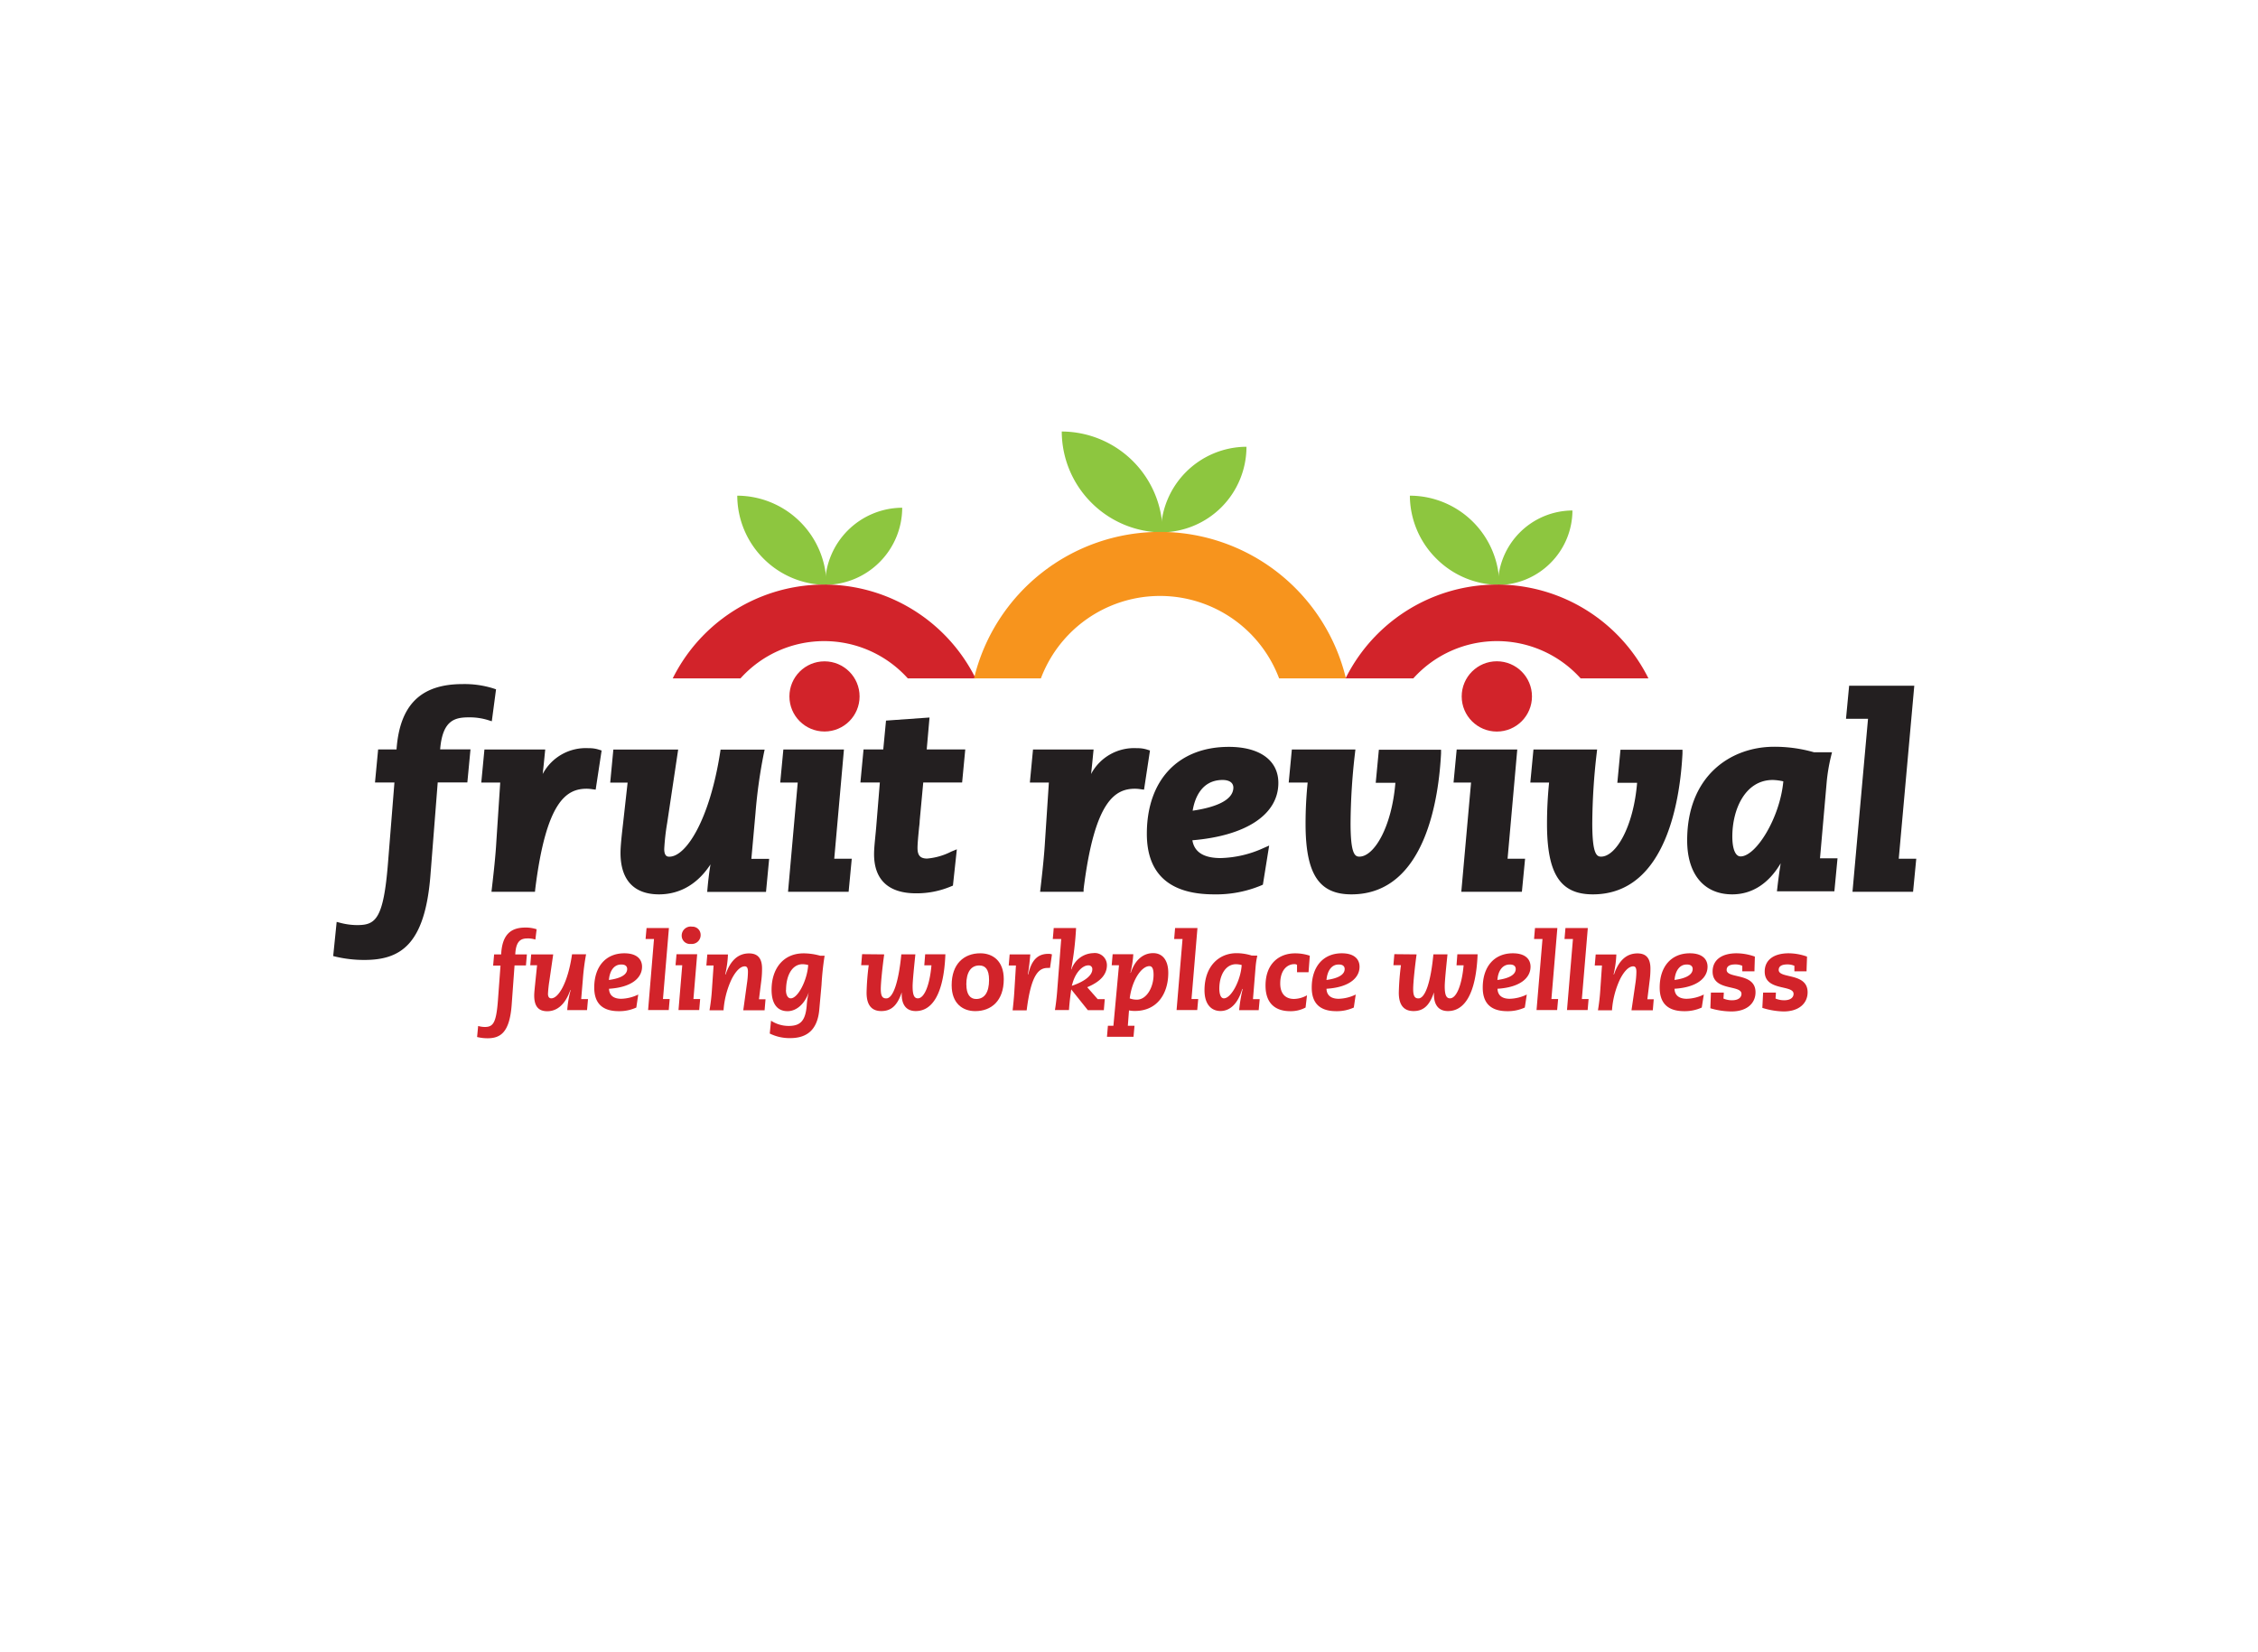 <svg id="Layer_1" data-name="Layer 1" xmlns="http://www.w3.org/2000/svg" viewBox="0 0 410 300"><defs><style>.cls-1{fill:#8dc63f;}.cls-2{fill:#d2232a;}.cls-3{fill:#f7941d;}.cls-4{fill:#231f20;}</style></defs><title>identities</title><path class="cls-1" d="M198.18,91.28a18.35,18.35,0,0,0,12.93,5.39,18.4,18.4,0,0,0-18.32-18.32A18.34,18.34,0,0,0,198.18,91.28Z"/><path class="cls-1" d="M221.79,92.09a15.59,15.59,0,0,1-11,4.57,15.61,15.61,0,0,1,15.54-15.54A15.57,15.57,0,0,1,221.79,92.09Z"/><path class="cls-1" d="M260.81,101.43a16.22,16.22,0,0,0,11.43,4.77A16.28,16.28,0,0,0,256,90,16.21,16.21,0,0,0,260.81,101.43Z"/><path class="cls-1" d="M281.54,102.22a13.57,13.57,0,0,1-9.55,4,13.6,13.6,0,0,1,13.53-13.53A13.55,13.55,0,0,1,281.54,102.22Z"/><path class="cls-1" d="M138.64,101.43a16.22,16.22,0,0,0,11.43,4.77A16.27,16.27,0,0,0,133.87,90,16.22,16.22,0,0,0,138.64,101.43Z"/><path class="cls-1" d="M159.71,102.07a14,14,0,0,1-9.89,4.12,14.07,14.07,0,0,1,14-14A14,14,0,0,1,159.71,102.07Z"/><path class="cls-2" d="M134.45,123.18a20.43,20.43,0,0,1,30.39,0h12.31a30.71,30.71,0,0,0-55,0Z"/><path class="cls-2" d="M256.62,123.18a20.43,20.43,0,0,1,30.39,0h12.31a30.71,30.71,0,0,0-55,0Z"/><path class="cls-3" d="M189,123.18a23.11,23.11,0,0,1,43.26,0h12.13a34.73,34.73,0,0,0-67.53,0Z"/><path class="cls-2" d="M89.72,173.29H91c.17-3.6,1.76-4.87,4.37-4.87a6.13,6.13,0,0,1,2.07.31l-.23,1.87a4.37,4.37,0,0,0-1.39-.21c-1.14,0-2.14.33-2.26,2.9h2.11l-.17,2H93.43l-.52,7.14c-.37,5-2,6.09-4.39,6.09a8.1,8.1,0,0,1-1.89-.23l.19-2a4.67,4.67,0,0,0,1.2.18c1.53,0,2.09-.73,2.4-4.91l.46-6.23H89.54Z"/><path class="cls-2" d="M96.45,173.29h4l-.7,4.83a22.82,22.82,0,0,0-.25,2.32c0,.56.21.83.6.83,1.27,0,3-2.71,3.77-8h2.55a40.68,40.68,0,0,0-.58,4.45l-.31,3.69h1.24l-.18,2H103a18.77,18.77,0,0,1,.62-3.65h-.06c-1,2.86-2.59,3.85-4.18,3.85S97,182.74,97,180.75c0-.6.14-1.74.23-2.69l.29-2.8H96.28Z"/><path class="cls-2" d="M115.54,182.94a7.42,7.42,0,0,1-3.19.66c-2.86,0-4.45-1.33-4.45-4.28,0-3.81,2.09-6.23,5.47-6.23,2.24,0,3.21,1.07,3.21,2.44,0,2-1.84,3.74-6,4,.06,1.41,1.1,1.82,2.22,1.82a7.49,7.49,0,0,0,3.09-.77Zm-5-5c2.59-.35,3.34-1.18,3.34-2,0-.52-.38-.81-1-.81C111.44,175.07,110.69,176.38,110.57,177.91Z"/><path class="cls-2" d="M118.75,170.5h-1.53l.18-2h4.06l-1.08,12.9h1.22l-.17,2h-3.75Z"/><path class="cls-2" d="M123.88,175.26h-1.22l.18-2h3.75l-.68,8.14h1.22l-.17,2H123.2Zm1.7-7a1.49,1.49,0,0,1,1.64,1.49,1.61,1.61,0,0,1-1.78,1.64,1.5,1.5,0,0,1-1.66-1.49A1.64,1.64,0,0,1,125.58,168.24Z"/><path class="cls-2" d="M135.62,178.63a15.41,15.41,0,0,0,.19-2.17c0-.79-.23-1-.58-1-.79,0-1.64.87-2.38,2.32a15.73,15.73,0,0,0-1.47,5.66h-2.55a35.24,35.24,0,0,0,.43-3.6l.31-4.54h-1.31l.17-2h3.75a18.68,18.68,0,0,1-.5,3.62h.08c.89-2.61,2.34-3.81,4.25-3.81,1.29,0,2.36.58,2.36,2.76a16.87,16.87,0,0,1-.13,2.15l-.43,3.42H139l-.17,2h-3.87Z"/><path class="cls-2" d="M140,185.33a5.9,5.9,0,0,0,3.19.95c2.09,0,3.05-.87,3.29-3.67a13.06,13.06,0,0,1,.5-2.88H147c-.68,2.36-2.26,3.87-4,3.87s-2.9-1.18-2.9-3.89c0-3.79,2.09-6.61,5.82-6.61a11.32,11.32,0,0,1,3,.43h.81a52.09,52.09,0,0,0-.56,5.28l-.41,4.54c-.33,3.6-2.2,5.14-5.26,5.14a8.08,8.08,0,0,1-3.73-.83Zm2.71-5.59c0,1,.39,1.53.87,1.53,1.31,0,3-3.31,3.17-6.05a4.36,4.36,0,0,0-1-.15C143.8,175.07,142.73,177.17,142.73,179.75Z"/><path class="cls-2" d="M160.55,173.29c-.31,2.2-.62,5.15-.62,6.29,0,1.37.35,1.7,1,1.7,1.29,0,2.26-3.15,2.73-8h2.55c-.23,2.24-.5,4.87-.5,5.82,0,1.6.31,2.17.95,2.17,1.16,0,2.15-2.34,2.47-6h-1.3l.16-2h3.67c-.29,7.31-2.44,10.31-5.38,10.31-2,0-2.55-1.53-2.55-3v-.39h0c-.83,2.5-2,3.39-3.71,3.39-1.49,0-2.67-.79-2.67-3.33a45.92,45.92,0,0,1,.39-5h-1.37l.17-2Z"/><path class="cls-2" d="M178,173.09c2.25,0,4.26,1.37,4.26,4.7,0,3.93-2.26,5.8-5.18,5.8-2.26,0-4.28-1.38-4.28-4.7C172.79,175,175.05,173.09,178,173.09Zm-2.53,5.67c0,1.76.66,2.63,1.78,2.63,1.51,0,2.34-1.2,2.34-3.46,0-2-.73-2.63-1.78-2.63C176.31,175.3,175.46,176.52,175.46,178.76Z"/><path class="cls-2" d="M183.33,173.29h3.75c-.1,1.08-.21,2.36-.45,3.62h.08c.64-2.92,2-3.72,3.66-3.72a1.84,1.84,0,0,1,.64.1l-.35,2.46a2.83,2.83,0,0,0-.41,0c-1.49,0-3,.89-3.83,7.7h-2.55c.12-1.08.25-2.38.31-3.44l.29-4.7h-1.31Z"/><path class="cls-2" d="M194.51,179.65c-.16,1.12-.31,2.34-.41,3.75h-2.55c.17-1,.33-2.36.42-3.6l.72-9.3h-1.53c.06-.66.12-1.31.17-2h4.06a56.72,56.72,0,0,1-.89,7.5h.06a4.31,4.31,0,0,1,3.94-2.94,2.2,2.2,0,0,1,2.49,2.19c0,1.68-1.18,3-3.58,4l1.91,2.17h1.28l-.17,2h-2.9Zm.1-.65c2.32-.78,3.73-1.88,3.73-3a.67.67,0,0,0-.72-.72c-1,0-2.22,1.14-2.82,3.07Z"/><path class="cls-2" d="M203.18,175.26h-1.32l.17-2h3.75a18.3,18.3,0,0,1-.52,3.38h.06c.79-2.42,2.32-3.58,4.06-3.58s2.75,1.33,2.75,3.58c0,3.77-2,6.92-6.05,6.92a5.38,5.38,0,0,1-1.08-.1l-.21,2.79H206l-.18,2H201l.17-2h1Zm6.28,1.72c0-.93-.19-1.56-.75-1.56-1.41,0-3.15,2.47-3.58,5.86a3.64,3.64,0,0,0,1.3.23C208.21,181.51,209.46,179.24,209.46,177Z"/><path class="cls-2" d="M214.72,170.5H213.2l.17-2h4.06l-1.08,12.9h1.22l-.18,2h-3.75Z"/><path class="cls-2" d="M228.3,173.52a14.67,14.67,0,0,0-.31,2l-.48,5.9h1.22l-.18,2H225a27.64,27.64,0,0,1,.64-3.85h-.08c-.83,2.82-2.32,4-3.95,4s-2.9-1.18-2.9-3.77c0-4.37,2.63-6.73,5.82-6.73a9.25,9.25,0,0,1,2.75.43Zm-6.07,7.75c1.34,0,3.07-3.31,3.23-6.05a4.4,4.4,0,0,0-1-.15c-2,0-3.06,2.09-3.06,4.47C221.42,180.64,221.71,181.27,222.23,181.27Z"/><path class="cls-2" d="M237.06,182.94a5.7,5.7,0,0,1-2.79.66c-2.67,0-4.48-1.39-4.48-4.64,0-4,2.47-5.86,5.36-5.86a8.27,8.27,0,0,1,2.68.43l-.23,3h-2.09v-1.35a.92.92,0,0,0-.5-.12c-1.12,0-2.55.89-2.55,3.52,0,1.9,1,2.8,2.5,2.8a5,5,0,0,0,2.36-.66Z"/><path class="cls-2" d="M245.82,182.94a7.4,7.4,0,0,1-3.19.66c-2.86,0-4.45-1.33-4.45-4.28,0-3.81,2.09-6.23,5.47-6.23,2.24,0,3.21,1.07,3.21,2.44,0,2-1.84,3.74-6,4,.05,1.41,1.1,1.82,2.22,1.82a7.5,7.5,0,0,0,3.09-.77Zm-5-5c2.59-.35,3.34-1.18,3.34-2,0-.52-.39-.81-1-.81C241.72,175.07,241,176.38,240.86,177.91Z"/><path class="cls-2" d="M257.22,173.29c-.31,2.2-.62,5.15-.62,6.29,0,1.37.35,1.7.95,1.7,1.29,0,2.26-3.15,2.72-8h2.56c-.23,2.24-.5,4.87-.5,5.82,0,1.6.31,2.17.95,2.17,1.16,0,2.15-2.34,2.48-6h-1.29l.15-2h3.68c-.29,7.31-2.44,10.31-5.38,10.31-2,0-2.55-1.53-2.55-3v-.39h0c-.83,2.5-2,3.39-3.71,3.39-1.49,0-2.67-.79-2.67-3.33a46.31,46.31,0,0,1,.39-5h-1.37l.17-2Z"/><path class="cls-2" d="M276.87,182.94a7.39,7.39,0,0,1-3.19.66c-2.86,0-4.45-1.33-4.45-4.28,0-3.81,2.09-6.23,5.47-6.23,2.25,0,3.21,1.07,3.21,2.44,0,2-1.84,3.74-6,4,.06,1.41,1.1,1.82,2.23,1.82a7.5,7.5,0,0,0,3.09-.77Zm-5-5c2.59-.35,3.35-1.18,3.35-2,0-.52-.39-.81-1-.81C272.77,175.07,272,176.38,271.9,177.91Z"/><path class="cls-2" d="M280.08,170.5h-1.53l.17-2h4.06l-1.08,12.9h1.22l-.18,2H279Z"/><path class="cls-2" d="M285.61,170.5h-1.53l.17-2h4.06l-1.08,12.9h1.22l-.17,2h-3.75Z"/><path class="cls-2" d="M296.94,178.63a15.31,15.31,0,0,0,.19-2.17c0-.79-.23-1-.58-1-.79,0-1.64.87-2.38,2.32a15.79,15.79,0,0,0-1.47,5.66h-2.55a35.81,35.81,0,0,0,.42-3.6l.31-4.54h-1.31l.17-2h3.75a18.71,18.71,0,0,1-.5,3.62h.08c.89-2.61,2.34-3.81,4.25-3.81,1.3,0,2.36.58,2.36,2.76a16.06,16.06,0,0,1-.14,2.15l-.42,3.42h1.16l-.17,2h-3.87Z"/><path class="cls-2" d="M309,182.94a7.42,7.42,0,0,1-3.19.66c-2.86,0-4.45-1.33-4.45-4.28,0-3.81,2.09-6.23,5.48-6.23,2.24,0,3.21,1.07,3.21,2.44,0,2-1.84,3.74-6,4,.06,1.41,1.11,1.82,2.23,1.82a7.49,7.49,0,0,0,3.09-.77Zm-5-5c2.59-.35,3.35-1.18,3.35-2,0-.52-.39-.81-1-.81C304.93,175.07,304.18,176.38,304.06,177.91Z"/><path class="cls-2" d="M310.66,180.23H313c0,.47-.06.87-.06,1.08a4,4,0,0,0,1.55.31c1.2,0,1.72-.54,1.72-1.16,0-1.72-5.24-.43-5.24-4.06,0-2.07,1.61-3.31,4.37-3.31a10.07,10.07,0,0,1,3.3.6c0,.48-.07,2.15-.07,2.67h-2.21v-1a3.13,3.13,0,0,0-1.25-.25c-1.28,0-1.59.5-1.59,1,0,1.66,5.24.43,5.24,4.06,0,2-1.57,3.48-4.35,3.48a13.56,13.56,0,0,1-3.85-.58Z"/><path class="cls-2" d="M320.14,180.23h2.32c0,.47-.06.87-.06,1.08a4.07,4.07,0,0,0,1.55.31c1.2,0,1.72-.54,1.72-1.16,0-1.72-5.24-.43-5.24-4.06,0-2.07,1.61-3.31,4.37-3.31a10.1,10.1,0,0,1,3.31.6c0,.48-.08,2.15-.08,2.67h-2.21v-1a3.14,3.14,0,0,0-1.26-.25c-1.28,0-1.59.5-1.59,1,0,1.66,5.25.43,5.25,4.06,0,2-1.57,3.48-4.35,3.48A13.59,13.59,0,0,1,320,183Z"/><path class="cls-4" d="M66.11,174.3a22.69,22.69,0,0,1-5.09-.58l-.52-.13.63-6.2.7.18a12.25,12.25,0,0,0,3,.4c3.36,0,4.81-1,5.63-11.39l1.16-14.5H68.09l.57-6H72c.58-8.09,4.4-11.87,12-11.87a17.49,17.49,0,0,1,5.59.79l.48.16-.77,5.8-.7-.22a11.29,11.29,0,0,0-3.44-.49c-2.52,0-4.81.46-5.24,5.82h5.51l-.57,6H79.48L78.16,158.9C77.16,171.68,72.61,174.3,66.11,174.3Z"/><path class="cls-4" d="M97.14,161.92h-7.9l.08-.69c.33-2.84.66-5.83.8-8.35l.71-10.79H87.39l.57-6H99l-.07.68c-.11,1.1-.23,2.39-.39,3.77a8.84,8.84,0,0,1,8.34-4.69,5.69,5.69,0,0,1,1.85.26l.51.16-1.08,7.11-.61-.08a7.51,7.51,0,0,0-1-.09c-3.68,0-7.37,2.21-9.36,18.2Z"/><path class="cls-4" d="M119.67,162.39c-4.56,0-7-2.61-7-7.54,0-1.23.23-3.29.46-5.29l.83-7.46h-3.16l.57-6h11.77l-2,13.35a40.71,40.71,0,0,0-.53,4.7c0,1.4.64,1.4.94,1.4,3,0,7.29-6.63,9.21-18.92l.08-.52h8l-.16.75a92.34,92.34,0,0,0-1.5,10.76l-.75,8.32h3.23l-.57,6H128.41l.06-.68c.14-1.55.32-3,.54-4.31C126.14,161.33,122.49,162.39,119.67,162.39Z"/><path class="cls-4" d="M154.09,161.92h-11l1.76-19.83h-3.18l.57-6h11l-1.76,19.83h3.18Z"/><path class="cls-4" d="M166.33,162.2c-5,0-7.62-2.46-7.62-7.12,0-.88.11-2,.23-3.22.06-.6.12-1.21.17-1.83l.65-7.95h-3.53l.57-6h3.58l.5-5.24,7.9-.56-.51,5.8h7l-.57,6h-7.06l-.65,7c0,.45-.09.94-.13,1.43-.13,1.32-.26,2.69-.26,3.46,0,1.36.51,1.92,1.75,1.92a11.85,11.85,0,0,0,4.39-1.27l1-.41-.71,6.59-.34.14A16,16,0,0,1,166.33,162.2Z"/><path class="cls-4" d="M196.75,161.92h-7.89l.08-.69c.33-2.86.66-5.87.8-8.35l.71-10.79H187l.57-6h11l-.07.68c-.11,1.15-.23,2.43-.39,3.77a8.84,8.84,0,0,1,8.34-4.69,5.69,5.69,0,0,1,1.85.26l.51.16-1.08,7.11-.61-.08a7.35,7.35,0,0,0-1-.09c-3.68,0-7.37,2.21-9.36,18.2Z"/><path class="cls-4" d="M220.45,162.39c-8.1,0-12.21-3.71-12.21-11,0-9.74,5.7-15.78,14.88-15.78,5.63,0,9,2.45,9,6.55,0,5.72-5.82,9.59-15.61,10.41.35,2.15,2.07,3.23,5.12,3.23a19.86,19.86,0,0,0,7.82-1.83l1-.44-1.14,7.1-.31.14A21.22,21.22,0,0,1,220.45,162.39ZM222,141.62c-4,0-5.13,3.63-5.44,5.58,3.54-.52,7.39-1.68,7.39-4.22C223.91,141.8,222.69,141.62,222,141.62Z"/><path class="cls-4" d="M245.39,162.39c-5.92,0-8.33-3.71-8.33-12.82a73.62,73.62,0,0,1,.38-7.48H234l.57-6h11.54l-.08.69a114.51,114.51,0,0,0-.8,12.69c0,5.6.79,6.07,1.6,6.07,2.68,0,5.88-5.36,6.54-13.41H249.8l.57-6h11.29l0,.65C261.28,144.42,259,162.39,245.39,162.39Z"/><path class="cls-4" d="M276.34,161.92h-11l1.77-19.83h-3.18l.57-6h11l-1.76,19.83h3.18Z"/><path class="cls-4" d="M289.23,162.39c-5.92,0-8.33-3.71-8.33-12.82a73.64,73.64,0,0,1,.38-7.48h-3.41l.57-6H290l-.08.69a114.43,114.43,0,0,0-.8,12.69c0,5.6.79,6.07,1.6,6.07,2.68,0,5.88-5.36,6.54-13.41h-3.59l.57-6H305.5l0,.65C305.12,144.42,302.82,162.39,289.23,162.39Z"/><path class="cls-4" d="M314.53,162.39c-5.12,0-8.18-3.66-8.18-9.8,0-11.75,7.93-17,15.79-17a26,26,0,0,1,7.24,1h3.27l-.19.77a32.44,32.44,0,0,0-.79,4.8l-1.2,13.68h3.18l-.57,6H322.65l.08-.69c.18-1.59.38-3,.6-4.4C321.14,160.45,318.12,162.39,314.53,162.39Zm7.36-20.77c-5,0-7.34,5.32-7.34,10.26,0,2.27.56,3.62,1.5,3.62,2.8,0,7.15-7,7.76-13.63A9.87,9.87,0,0,0,321.88,141.62Z"/><path class="cls-4" d="M347.37,161.92h-11l2.82-31.41h-4l.57-6h11.83l-2.82,31.41h3.18Z"/><circle class="cls-2" cx="149.71" cy="126.45" r="6.37"/><circle class="cls-2" cx="271.79" cy="126.45" r="6.38"/></svg>